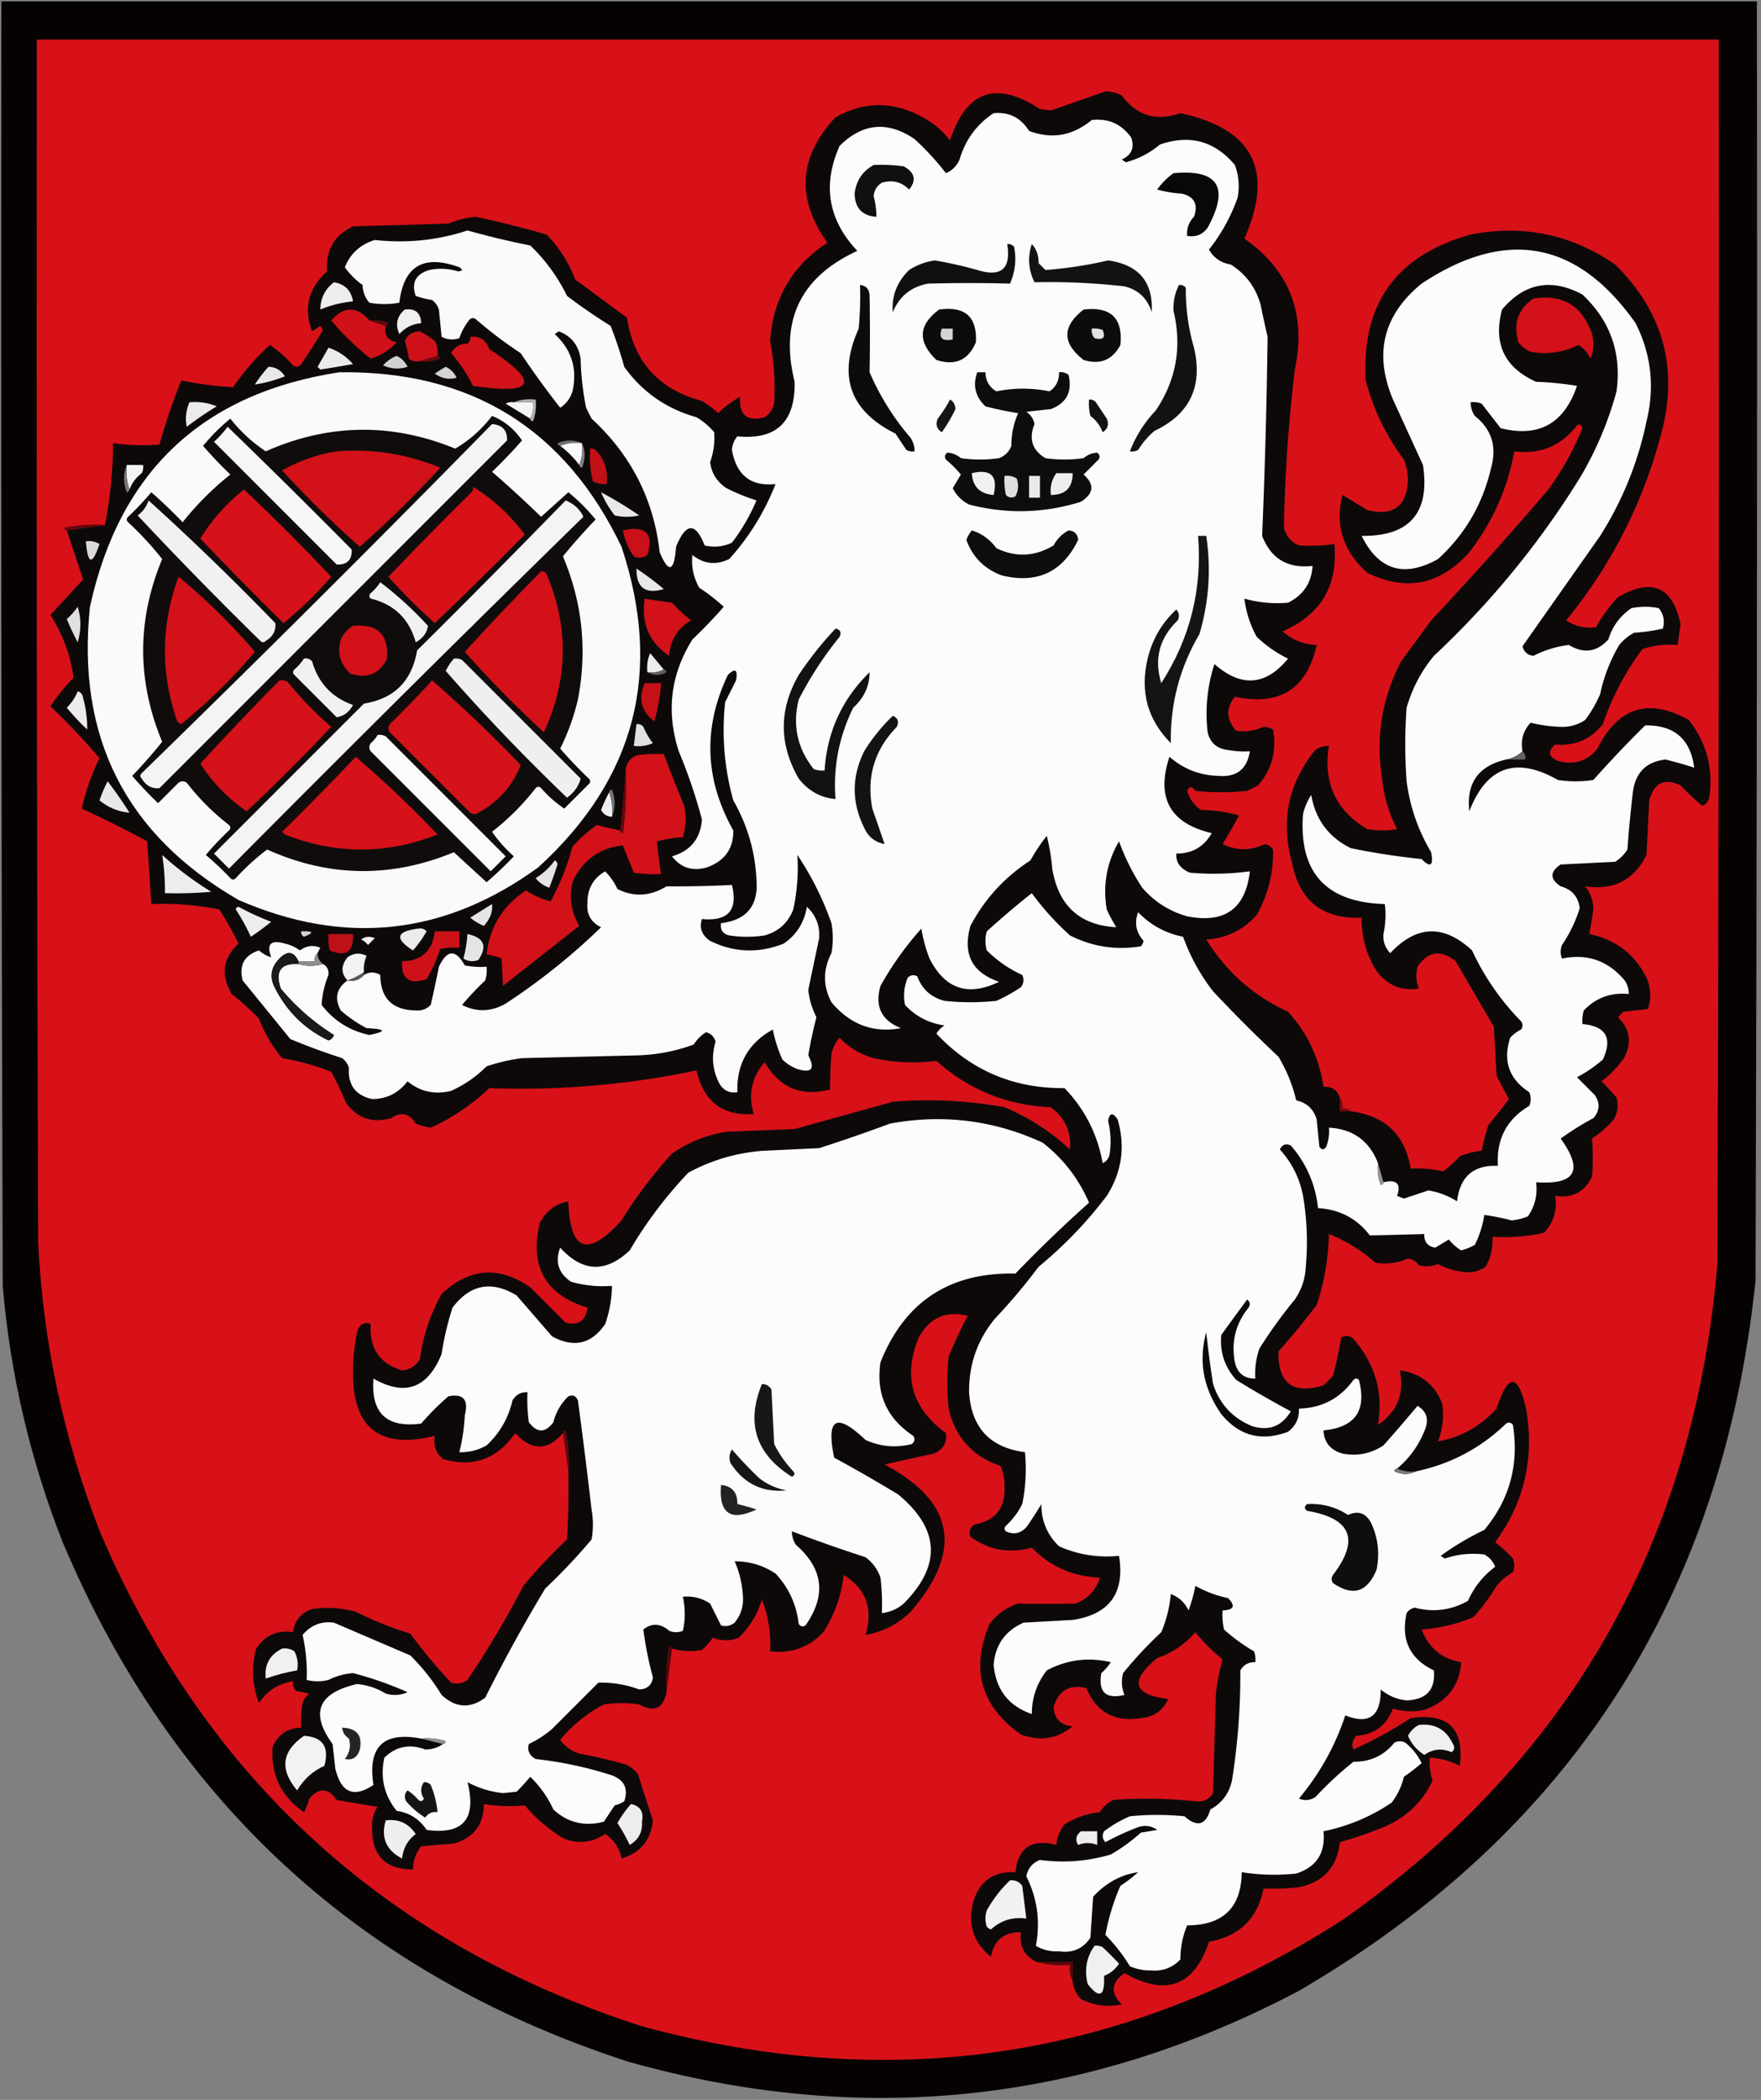 <svg xmlns="http://www.w3.org/2000/svg" width="646" height="770" style="shape-rendering:geometricPrecision;text-rendering:geometricPrecision;image-rendering:optimizeQuality;fill-rule:evenodd;clip-rule:evenodd"><rect width="100%" height="100%" fill="#808080" stroke="none"/><path style="opacity:.983" fill="#060101" d="M.5.5h644c.167 156.334 0 312.667-.5 469-11.966 115.518-67.799 202.351-167.5 260.5-78.488 41.382-160.488 50.049-246 26C132.304 724.139 63.138 660.639 23 565.5c-11.918-30.253-19.25-61.586-22-94-.5-157-.667-314-.5-471z"/><path style="opacity:1" fill="#d81119" d="M13.5 14.5h617c.167 149.667 0 299.334-.5 449-8.476 101.813-54.309 181.98-137.5 240.5-79.709 51-165.375 64-257 39C142.039 712.874 75.873 652.707 37 562.5c-13.543-34.379-21.21-70.046-23-107-.5-147-.667-294-.5-441z"/><path style="opacity:1" fill="#0d0909" d="M491.5 402.5v5h4c12.554 1.554 19.887 8.554 22 21a45.747 45.747 0 0 1 12 1 46.01 46.01 0 0 0 6-5.5 25.777 25.777 0 0 1 8-2 86.748 86.748 0 0 1 2.5-9.5 170.388 170.388 0 0 0 7.5-9.5 1490.172 1490.172 0 0 0-4.5-8.5l-1-18-14-24c-5.441-4.426-10.108-3.759-14 2-.728 2.73-.562 5.397.5 8-7.163 1.003-12.663-1.663-16.5-8-3.069-5.61-4.569-11.61-4.5-18-14.239.59-22.739-6.077-25.5-20-4.289-15.402-1.455-29.235 8.5-41.5 1.525-1.009 3.192-1.509 5-1.5-2.183 13.46 2.484 23.627 14 30.5 3.667.667 7.333.667 11 0-2.992-5.797-4.825-11.963-5.5-18.5-2.391-15.164-.058-29.497 7-43l11-15a1457.98 1457.98 0 0 0 43-48 105.745 105.745 0 0 0 12.5-22.5c-.35-1.257-1.017-1.591-2-1-5.947 7.587-13.614 10.754-23 9.5-2.518 13.742-8.018 26.076-16.5 37-10.743 12.015-23.243 14.515-37.5 7.5-8.857-7.993-11.857-17.493-9-28.5l9 5.5c9.535 2.406 14.535-1.26 15-11a22.106 22.106 0 0 0-1.5-7.5c-6.531-8.73-11.198-18.396-14-29-1.603-28.083 11.231-45.917 38.5-53.5 19.26-3.737 36.926-.07 53 11 18.023 17.741 23.523 38.908 16.5 63.5-6.758 24.852-18.258 47.185-34.5 67 3.39 2.189 7.057 3.022 11 2.5a52.244 52.244 0 0 1 8-11c12.464-7.263 20.131-3.93 23 10a114.265 114.265 0 0 0-1 7.5c-4.467-.367-8.8.133-13 1.5-6.269 8.371-11.103 17.537-14.5 27.5-4.458 5.644-10.292 8.144-17.5 7.5-2.826 2.522-2.493 4.522 1 6 5.878 1.653 10.712.153 14.5-4.5 7.624-15.209 18.79-18.709 33.5-10.5 6.566 8.374 9.066 17.874 7.5 28.5-.368 1.41-1.201 2.41-2.5 3a85.685 85.685 0 0 1-8-7.5c-5.894-2.813-9.727-.98-11.5 5.5l-1 20c-4.625 9.23-12.125 13.064-22.5 11.5 1.991 2.483 2.991 5.316 3 8.5a179.176 179.176 0 0 1-1.5 9c9.64 1.985 16.64 7.318 21 16 1.628 3.825 1.795 7.658.5 11.5l-9 1-2 2c4.331 4.147 5.164 8.98 2.5 14.5a36.358 36.358 0 0 1-8.5 9 74.855 74.855 0 0 1 5.5 6c.755 2.803.422 5.47-1 8a39.806 39.806 0 0 1-8 7 83.268 83.268 0 0 1 0 14c-2.723 5.612-7.223 7.946-13.5 7 .797 5.177-.536 9.677-4 13.5-6.215 1.416-12.548 1.916-19 1.5.237 3.91-.596 7.577-2.5 11-2.077 1.458-4.41 2.124-7 2a26.417 26.417 0 0 1-10.5-3c-2.301.896-4.634 1.062-7 .5-.959-1.464-2.292-2.297-4-2.5-3.87 1.672-7.87 2.172-12 1.5-5.004-4.491-10.671-7.991-17-10.5a87.977 87.977 0 0 1-4.5 26 268.251 268.251 0 0 1-14 17c-.269 11.728 5.231 15.894 16.5 12.5l3.5-3.5a155.136 155.136 0 0 0 3-14c1.507-1.035 3.007-.868 4.5.5 7.993 9.139 10.993 19.639 9 31.5 7.076-4.83 9.743-11.496 8-20 7.497.998 12.663 4.998 15.5 12 .781 4.805.281 9.472-1.5 14 8.332-1.409 15.499-5.409 21.5-12 4.37-13.344 8.036-13.011 11 1 2.82 17.684-1.013 33.684-11.5 48a54.452 54.452 0 0 1 6.5 6c.667 1.667.667 3.333 0 5a21.53 21.53 0 0 0-6 5 71.583 71.583 0 0 1-8.5 11.5 59.757 59.757 0 0 1-19 4.5c2.612 6.787 7.446 10.787 14.5 12-.581 8.611-5.081 14.444-13.5 17.5-3.923.793-7.756.626-11.5-.5-2.371 6.204-6.871 9.538-13.5 10-1.39 1.669-1.723 3.336-1 5a158.736 158.736 0 0 0 21-11.5c13.714-1.99 19.714 3.843 18 17.5a27.085 27.085 0 0 0-11-3 23.745 23.745 0 0 0 1 8.5c-3.818 7.921-9.818 13.587-18 17a151.063 151.063 0 0 1-16 5.5c-.995 9.161-5.995 14.661-15 16.5a84.902 84.902 0 0 1-13 .5c-2.152 10.984-8.818 17.484-20 19.5-5.441 16.306-15.774 20.139-31 11.5-4.878 3.434-5.211 7.267-1 11.5-5.268 1.068-10.268.401-15-2-1.719-1.87-2.719-4.037-3-6.5v-7h-13c-4.601-2.063-6.601-5.73-6-11-6.149-.086-9.816 2.914-11 9-6.425-5.204-8.592-11.87-6.5-20 2.273-7.722 7.44-11.388 15.5-11 .972-9.004 5.972-12.337 15-10 .298-2.765 1.298-5.265 3-7.5a28.98 28.98 0 0 1 13-4.5 10.91 10.91 0 0 1 5-4.5 167.67 167.67 0 0 1 30 .5c2.825.381 4.991-.619 6.5-3l1-36a68.918 68.918 0 0 1 2.5-13 70.9 70.9 0 0 1-10-10c-3.763 4.39-8.43 7.557-14 9.5-10.214 8.347-8.88 13.347 4 15-1.953 4.283-5.286 6.617-10 7-9.623 1.525-16.29-2.142-20-11-6.206-1.462-10.206.871-12 7 .308 4.308 2.641 6.641 7 7-5.647 4.632-11.98 5.632-19 3-14.705-10.385-18.539-23.885-11.5-40.5 2.708-3.604 6.208-6.104 10.5-7.5 6.992.165 13.992.165 21 0 4.533-1.7 7.533-4.867 9-9.5-9.89-.398-18.223-4.065-25-11-8.213 2.252-15.713.919-22.5-4-.711-1.867-.211-3.367 1.5-4.5 7.718-1.421 11.385-6.088 11-14 .036-2.63-.464-5.13-1.5-7.5-10.223-3.424-16.556-10.424-19-21a90.455 90.455 0 0 1 0-19c2.153-5.295 4.486-10.295 7-15-7.971-2.019-13.971.648-18 8-5.818 14.22-2.484 25.887 10 35 .45 3.591-1.05 6.091-4.5 7.5a3494.429 3494.429 0 0 0-18 4c25.495 13.582 28.828 31.415 10 53.5-4.686 4.843-10.353 7.843-17 9 2.921-9.472.254-16.806-8-22-.823 7.605-3.323 14.605-7.5 21-5.285 5.596-11.785 7.929-19.5 7 .378-6.557-.622-12.89-3-19-1.639 5.453-4.472 10.119-8.5 14-3.181 1.29-6.348 1.29-9.5 0a25.513 25.513 0 0 1-4 4.5c-3.721.678-7.388.511-11-.5-.06-.543-.393-.876-1-1a73.133 73.133 0 0 0-1 17c-1.166 5.972-4.499 7.472-10 4.5a42.479 42.479 0 0 0-13 0c-6.264 3.271-11.597 7.605-16 13 1.71 2.372 4.044 4.038 7 5a179.87 179.87 0 0 1 17 4 11.532 11.532 0 0 1 4.5 3.5 3025.245 3025.245 0 0 0 5.5 17c-.729 7.228-4.562 11.894-11.5 14-.782-3.92-2.782-6.92-6-9-4.897 3.288-10.064 3.788-15.5 1.5-5.255-3.251-9.922-7.251-14-12a56.165 56.165 0 0 1-15-.5c-.06 7.561-3.726 12.394-11 14.5l-12 1c-1.997 2.492-2.997 5.325-3 8.5-9.994.006-14.994-4.994-15-15-.209-2.954.458-5.621 2-8a420.177 420.177 0 0 1-15-2.5c-3.134-4.452-6.467-4.618-10-.5a29.825 29.825 0 0 1-2 5c-8.424-5.846-12.257-13.846-11.5-24 2.044-4.548 5.544-6.881 10.5-7a40.914 40.914 0 0 1 .5-9 6.978 6.978 0 0 1 2.5-3.5l-5-1c-.837-1.011-1.17-2.178-1-3.5-5.309.796-9.475 3.462-12.5 8-2.496-6.61-2.83-13.276-1-20 3.23-4.866 7.731-6.866 13.5-6 .553-4.261 2.887-7.094 7-8.5a39.081 39.081 0 0 1 16 1 129.217 129.217 0 0 0 20 8 192.182 192.182 0 0 0 15 18c2.135.635 4.135.301 6-1a357.151 357.151 0 0 0 20.5-34.5 192.01 192.01 0 0 1 16-17c.5-8.327.666-16.66.5-25a57.15 57.15 0 0 0-1-15c-.607.124-.94.457-1 1-5.633 6.555-11.466 6.555-17.5 0-6.656 9.55-15.489 12.717-26.5 9.5-2.625-2.196-3.625-5.03-3-8.5-20.175 4.982-30.175-2.851-30-23.5a72.145 72.145 0 0 1 1.5-14.5c.845-2.912 2.512-3.912 5-3-.591 8.856 3.243 14.522 11.5 17 2.771-.256 4.938-1.59 6.5-4 1.171-8.56 3.838-16.56 8-24 10.151-9.593 20.984-10.426 32.5-2.5l13 13c4.71 1.121 7.377-.712 8-5.5-15.443-4.782-21.276-15.115-17.5-31 2.242-4.419 5.742-7.086 10.5-8 .574 18.42 7.074 20.753 19.5 7a164.848 164.848 0 0 1 18.5-24.5c6.035-4.179 12.702-6.845 20-8l25-1a22290.09 22290.09 0 0 0 36-10 158.02 158.02 0 0 1 41 2 81.41 81.41 0 0 1 24 15.5c.565-6.377-1.768-11.544-7-15.5-16.023-.678-30.023-6.345-42-17-7.695.999-15.362.665-23-1-4.88-1.355-9.047-3.855-12.5-7.5a12.804 12.804 0 0 0-3 6c-.34 4.504-.507 8.837-.5 13-10.536 2.732-18.536-.602-24-10-4.793 5.529-6.127 11.863-4 19-11.448.753-18.448-4.58-21-16-25.026 5.259-50.36 7.426-76 6.5-6.387 6.066-13.554 10.899-21.5 14.5a25.716 25.716 0 0 1-5.5-1.5c-2.314-3.772-5.314-4.438-9-2-6.824 1.945-12.324.112-16.5-5.5a125.693 125.693 0 0 0-5.5-11.5 90.233 90.233 0 0 0-18-5 48.981 48.981 0 0 1-8.5-14.5 100.602 100.602 0 0 0-10-9c-4.096-6.99-3.263-13.157 2.5-18.5a138.854 138.854 0 0 0-7-12.5 103.298 103.298 0 0 0-25-2 3983.97 3983.97 0 0 0-1.5-23 403.067 403.067 0 0 0-24-12c1.397-6.324 3.564-12.491 6.5-18.5a243.537 243.537 0 0 0-18-19 68.517 68.517 0 0 1 8.5-10.5c-1.116-8.171-3.95-15.837-8.5-23 4.028-4.359 8.028-8.693 12-13-2.004-6.024-4.004-12.024-6-18l14-2c1.908-9.763 2.908-19.763 3-30a76.078 76.078 0 0 0 17 .5 232.887 232.887 0 0 1 8-23.5 132.496 132.496 0 0 0 19 2.5A88.42 88.42 0 0 1 99 126.5a45.053 45.053 0 0 1 8.5 7.5c1.135.749 2.135.583 3-.5a249.326 249.326 0 0 0 8-12.5l-1-1.5-3 2c-3.217-8.465-1.384-15.799 5.5-22-.551-7.74 2.615-13.24 9.5-16.5l35-1a33.646 33.646 0 0 1 10-2.5 364.059 364.059 0 0 1 26 6.5c4.623 4.738 8.123 10.238 10.5 16.5l19 14c2.487 16.155 11.654 26.322 27.5 30.5a39.447 39.447 0 0 1 6 4.5 35.061 35.061 0 0 1 8-6c-.392 6.746 2.608 9.246 9 7.5 1.987-1.319 3.154-3.152 3.5-5.5a91.934 91.934 0 0 0-1.5-22.5c1.098-15.539 8.098-27.54 21-36-11.519-16.222-10.519-31.555 3-46 10.575-5.927 21.242-5.927 32 0 3.971 2.142 7.305 4.976 10 8.5 5.969-18.242 16.969-22.076 33-11.5l4 .5a2475.706 2475.706 0 0 0 20-7 12.87 12.87 0 0 1 6 1.5c5.475 7.401 12.642 9.568 21.5 6.5 26.67 5.673 34.504 21.007 23.5 46 16.634 11.707 22.801 27.707 18.5 48a565.289 565.289 0 0 0-4 58c.786 3.083 2.619 5.249 5.5 6.5 4.335.263 8.668.097 13-.5 1.355 15.297-4.978 25.964-19 32 3.561 3.154 7.728 4.82 12.5 5-3.545 16.123-13.545 22.456-30 19-3.362 4.197-3.195 8.363.5 12.5 3.457.444 6.79-.056 10-1.5a7.93 7.93 0 0 1 3.5 1c1.401 7.83-.433 14.663-5.5 20.5l-4 2a90.455 90.455 0 0 1-19 0c-1.167-1.784-2.167-1.784-3 0 .876 2.879 2.542 5.213 5 7 4.848.059 9.515.726 14 2a163.006 163.006 0 0 1-6 10.5c5.06 2.504 10.227 2.504 15.5 0 1.261.259 2.261.926 3 2 .199 8.537-1.801 16.537-6 24-4.914 5.54-11.08 8.54-18.5 9 7.349 11.85 17.349 20.683 30 26.5 7.113 7.834 11.447 17.001 13 27.5 3.108-.125 5.108 1.208 6 4z"/><path style="opacity:1" fill="#fcfcfc" d="M364.5 41.5c5.638-.514 9.971 1.652 13 6.5 8.273 3.155 15.94 1.821 23-4 6.127-.686 10.96 1.48 14.5 6.5 1.223 3.739.056 6.405-3.5 8l1.5 1c4.67-1.251 8.837-3.418 12.5-6.5 10.931-3.799 20.097-1.299 27.5 7.5 1.434 3.906 1.767 7.906 1 12-2.488 6.982-5.988 13.316-10.5 19 1.674 3.024 4.341 4.858 8 5.5 5.613 3.555 9.28 8.555 11 15a423 423 0 0 0 2.5 11.5c-.315 24.35-.982 48.683-2 73 3.244 8.384 9.411 12.051 18.5 11-.394 6.229-3.394 10.729-9 13.5a44.124 44.124 0 0 1-16-1.5 38.353 38.353 0 0 0 4.5 14c3.469 3.307 7.302 5.974 11.5 8-8.176 9.966-17.176 10.632-27 2-2.629 8.13-3.462 16.463-2.5 25 .933 3.895 3.433 6.062 7.5 6.5 2.646.497 5.313.664 8 .5-1.06 6.562-4.894 9.562-11.5 9-6.851-.172-12.851-2.506-18-7-4.973 15.06.194 24.394 15.5 28-2.849 5.011-7.182 7.511-13 7.5-.177 3.227 1.49 5.56 5 7 7.356.636 14.689.469 22-.5-1.573 13.716-9.239 19.216-23 16.5-6.534-1.852-12.034-5.352-16.5-10.5a80.825 80.825 0 0 1-8.5-17c-4.511 7.729-6.011 16.062-4.5 25a60.631 60.631 0 0 0 3.5 6.5c-13.409-.731-21.243-7.898-23.5-21.5a74.513 74.513 0 0 0-2-12 64.735 64.735 0 0 0-6 9c-9.432 6.097-16.765 14.097-22 24-2.932 10.305.568 17.139 10.5 20.5-11.332 5.522-19.832 2.689-25.5-8.5a51.448 51.448 0 0 1-3-11 116.563 116.563 0 0 0-15 21c-2.166 7.499.334 12.666 7.5 15.5-10.105 1.892-18.605-1.275-25.5-9.5-3.127-5.951-3.127-11.951 0-18a30.485 30.485 0 0 0 0-11 109.637 109.637 0 0 0-12.5-25c.427 6.663-.073 13.329-1.5 20-1.927 4.928-5.427 8.094-10.5 9.5a42.479 42.479 0 0 1-13 0c-2.363-.589-3.363-2.089-3-4.5 9.442-1.114 13.775-6.447 13-16-.501-10.338-3.334-20.005-8.5-29-3.281-11.777-4.281-23.777-3-36l4-8c.711-3.998-.289-4.665-3-2-9.177 19.315-8.51 38.315 2 57 .105 6.595-3.061 11.095-9.5 13.5-5.34 1.607-9.673.274-13-4 6.794-1.96 10.461-6.46 11-13.5a191.072 191.072 0 0 0-8.5-25c-4.681-14.54-3.014-28.207 5-41a194.412 194.412 0 0 0 11.5-12 68.464 68.464 0 0 0-9-7c-2.109-3.766-2.943-7.766-2.5-12 4.137 3.329 8.637 3.829 13.5 1.5 7.296-8.077 12.962-17.244 17-27.5-9.009.957-14.343-3.21-16-12.5.115-1.895.782-3.562 2-5 14.28 1.394 21.28-5.273 21-20-5.533-22.428 2.133-38.428 23-48-10.71-11.362-12.877-24.195-6.5-38.5 8.439-8.382 17.605-9.215 27.5-2.5 4.271 3.93 8.104 8.097 11.5 12.5 2.321-.987 3.987-2.654 5-5 2.168-7.308 6.335-12.974 12.5-17z"/><path style="opacity:1" fill="#101010" d="M320.5 60.5a60.94 60.94 0 0 1 11 .5c4.1 2.222 4.767 5.055 2 8.5-2.778-2.807-6.111-3.64-10-2.5-1.857 1.182-2.857 2.849-3 5a29.2 29.2 0 0 1 1 7.5c-5.181-.35-7.848-3.183-8-8.5.556-4.716 2.889-8.216 7-10.5z"/><path style="opacity:1" fill="#080808" d="M430.5 63.5c16.441-1.485 20.608 5.182 12.5 20-1.848 2.541-4.348 3.541-7.5 3-.236-2.726.597-5.059 2.5-7 1.615-4.59.115-7.423-4.5-8.5a42.717 42.717 0 0 1-9-1.5c1.715-2.382 3.715-4.382 6-6z"/><path style="opacity:1" fill="#fafafa" d="M171.5 84.5a292.176 292.176 0 0 0 23 5.5 64.831 64.831 0 0 1 13.5 18.5 208.092 208.092 0 0 0 16 11 155.205 155.205 0 0 1 5 15c6.572 9.213 15.405 15.379 26.5 18.5a25.55 25.55 0 0 1 6.5 5.5c.262 3.734-.238 7.401-1.5 11 .532 4.044 2.532 7.211 6 9.5a74.481 74.481 0 0 0 11 4.5 71.546 71.546 0 0 1-9 15.5c-3.202 1.483-6.536 1.817-10 1-3.385-8.578-6.885-8.412-10.5.5-.677 9.2-2.677 9.867-6 2-2.182-19.363-10.516-35.696-25-49l-2-4a102.436 102.436 0 0 1-2-18c-.786-4.937-3.453-8.27-8-10l-1.5 1c6.199 5.736 8.365 12.736 6.5 21-.782 2.576-2.282 4.576-4.5 6a323.885 323.885 0 0 1-14.5-20 157.83 157.83 0 0 1-16.5-12.5c-.949-.617-1.782-.451-2.5.5a21.458 21.458 0 0 0-3.5 6.5c-2.269.758-4.436.591-6.5-.5l-1-10a6.978 6.978 0 0 0-2.5-3.5 32.444 32.444 0 0 1-6-1.5c-1.664-4.838.003-8.004 5-9.5a21.144 21.144 0 0 1 10.5.5c1.722-.11 1.888-.61.5-1.5-13.092-4.802-20.425-.469-22 13a30.485 30.485 0 0 1-11 0c-1.574-1.826-2.407-3.993-2.5-6.5-2.562-1.846-4.729-4.013-6.5-6.5 2.054-5.052 5.721-8.385 11-10 11.688 1.287 23.021.12 34-3.5z"/><path style="opacity:1" fill="#101010" d="M369.5 89.5c.996-.086 1.829.248 2.5 1 .914 4.696.414 9.196-1.5 13.5-9.99-.28-19.99-.28-30 0-6.25 1.125-10.583 4.625-13 10.5-.458-5.949 1.542-11.115 6-15.5a22.937 22.937 0 0 1 9.5-3.5 152.154 152.154 0 0 1 15.5 3.5c8.767 2.733 12.434-.434 11-9.5z"/><path style="opacity:1" fill="#131313" d="M378.5 89.5c1.697 1.805 2.53 4.138 2.5 7l2.5 2.5a152.207 152.207 0 0 0 23-3.5c11.239 1.56 16.573 7.893 16 19-1.562-5.063-4.896-8.23-10-9.5a245.616 245.616 0 0 0-33-1.5c-2.243-4.522-2.576-9.189-1-14z"/><path style="opacity:1" fill="#fcfcfc" d="M558.5 275.5c-1.656 1.56-3.656 2.56-6 3-10.168 2.331-14.668 8.665-13.5 19 6.305-16.396 17.139-20.23 32.5-11.5 4.333.667 8.667.667 13 0a423.779 423.779 0 0 1 19-20c10.637-.186 16.637 4.981 18 15.5a154.953 154.953 0 0 0-10.5-3c-7.087.796-11.087 4.796-12 12a446.12 446.12 0 0 0-2 21 14.51 14.51 0 0 1-4.5 4.5l-20 1c-4 2.667-4 5.333 0 8 4.132 1.13 6.466 3.797 7 8a50.493 50.493 0 0 1-6.5 13.5c-.667 1.667-.667 3.333 0 5 9.222-1.926 16.888.741 23 8 1.009 1.525 1.509 3.192 1.5 5-6.48-.676-11.98 1.324-16.5 6a12.93 12.93 0 0 0-.5 5c8.615.785 11.115 5.118 7.5 13a48.932 48.932 0 0 1-9.5 6.5l6.5 6.5c2.052 2.96 1.886 5.793-.5 8.5a108.386 108.386 0 0 0-12 7.5c8.484 11.695 5.484 17.028-9 16 .576 4.618-.424 8.785-3 12.5a20.2 20.2 0 0 1-6 1.5 80.685 80.685 0 0 0-10-2 36.487 36.487 0 0 1-3.5 11 22.703 22.703 0 0 1-5 2 18.118 18.118 0 0 1-4.5-4l-5 3c-2.814-.481-4.148-2.148-4-5-6.689.195-13.356.362-20 .5-4.742-6.206-11.076-9.539-19-10-.929-8.722-4.262-16.389-10-23-1.819-.783-3.152-.283-4 1.5 4.415 4.829 7.248 10.496 8.5 17a100.105 100.105 0 0 1 1 26c-.188 4.377-1.521 8.377-4 12a172.26 172.26 0 0 0-13 18 27.866 27.866 0 0 0-1.5 11c-4.097.031-6.597-1.969-7.5-6-1.408-7.442.259-14.109 5-20 .749-1.135.583-2.135-.5-3a3393.66 3393.66 0 0 0-9.5 13c-.566 6.302 1.267 11.802 5.5 16.5a368.622 368.622 0 0 0 20 11.5c-3.214 5.438-7.88 7.271-14 5.5-7.232-2.899-12.065-8.066-14.5-15.5a389.204 389.204 0 0 1-2.5-19c-2.915 10.612-1.082 20.612 5.5 30 6.527 8.014 14.694 10.181 24.5 6.5 2.821-2.141 4.154-4.975 4-8.5 8.368-.189 15.035-3.689 20-10.5.667-.667 1.333-.667 2 0 2.929 11.241-1.404 17.407-13 18.5.244 4.423 2.578 7.256 7 8.5 5.394 1.033 10.394.033 15-3a585.432 585.432 0 0 0 12.5-14.5c3.107 1.85 4.107 4.517 3 8-2.199 6.013-5.699 11.013-10.5 15-.543.06-.876.393-1 1 2.809 1.3 5.476 1.3 8 0 12.694-2.68 23.694-8.513 33-17.5.949-.617 1.782-.451 2.5.5 2.283 14.538-1.217 27.371-10.5 38.5a101.68 101.68 0 0 0-16 9.5l1.5 1c4.733-1.613 9.567-2.113 14.5-1.5 1.861 1.028 3.195 2.528 4 4.5-4.393 3.266-7.726 7.433-10 12.5-6.155 3.469-12.655 4.302-19.5 2.5-1.261.259-2.261.926-3 2-2.162 9.776 1.171 16.776 10 21 .618 7.056-2.715 10.722-10 11-3.57-.368-6.737-1.702-9.5-4 .065 9.809-4.268 12.976-13 9.5-3.704 11.218-9.371 21.385-17 30.5 1.966.872 3.966.705 6-.5a128.578 128.578 0 0 1 14-13c6.218.055 11.218-2.278 15-7 1.333-.667 2.667-.667 4 0a21.754 21.754 0 0 1 6 7.5 67.806 67.806 0 0 1-6.5 5c-.831 3.514-2.331 6.681-4.5 9.5-7.614 5.138-15.948 8.638-25 10.5.797 7.919-2.536 13.086-10 15.5a76.123 76.123 0 0 1-20-.5c-.124 12.955-6.79 19.455-20 19.5-1.65 3.94-2.483 8.107-2.5 12.5-2.968 3.102-6.634 4.435-11 4-2.63.036-5.13-.464-7.5-1.5-2.598-4.258-5.598-8.091-9-11.5a82.898 82.898 0 0 1 5.5-18 49.086 49.086 0 0 0 6.5-5c-6.325.922-11.825 3.922-16.5 9l-1 15c-2.651 4.061-6.484 5.727-11.5 5-3.08.18-5.913-.486-8.5-2 1.693-8.908.526-17.408-3.5-25.5.583-2.915 2.25-4.915 5-6 8.784 1.189 17.451.522 26-2a64.783 64.783 0 0 0 11-8l6-1c-2.114-1.518-4.447-1.851-7-1a97.35 97.35 0 0 0-12 5.5c-1.114-1.223-1.281-2.556-.5-4a44.742 44.742 0 0 1 9.5-5.5 100.2 100.2 0 0 1 20 0c4.634 4.12 7.801 3.287 9.5-2.5 4.365-2.384 7.032-6.051 8-11a248.161 248.161 0 0 0 3-40c1.264-2.107 3.097-3.107 5.5-3a8.43 8.43 0 0 0-.5-4 64.783 64.783 0 0 1-11-8 24.935 24.935 0 0 1-.5-7c4.152-.131 4.818-1.631 2-4.5a41.746 41.746 0 0 1-12-4.5 53.73 53.73 0 0 1-2.5 9c-1.364-2.863-3.53-4.863-6.5-6a46.675 46.675 0 0 1-3.5 14 148.31 148.31 0 0 0-14 15c-.728 2.73-.562 5.397.5 8-6.853 1.648-9.686-1.019-8.5-8a19.887 19.887 0 0 0 3.5-4c-8.267-1.93-16.1-.93-23.5 3-3.641 4.694-5.474 10.027-5.5 16-8.472-2.904-13.138-8.904-14-18 .598-7.368 4.265-12.535 11-15.5l18-1c13.53-2.042 19.196-9.875 17-23.5-7.673.764-15.007-.403-22-3.5-4.346-4.178-6.513-9.345-6.5-15.5a113.414 113.414 0 0 1-5.5 8.5c-2.206 2.346-4.706 2.846-7.5 1.5-.667-.667-.667-1.333 0-2a27.816 27.816 0 0 0 6-8 64.38 64.38 0 0 0 1-19c-12.847-1.682-19.68-9.015-20.5-22-.107-10.181 3.06-19.181 9.5-27a216.061 216.061 0 0 0 16-19 153.697 153.697 0 0 0 25-26c5.54-8.727 6.873-18.061 4-28-1.789-2.679-2.955-2.513-3.5.5a31.7 31.7 0 0 1 .5 12.5c-.368 1.41-1.201 2.41-2.5 3-1.9-10.634-6.567-19.801-14-27.5-18.677.155-34.344-6.511-47-20a9.568 9.568 0 0 1 3-3c-5.734-.784-10.568-3.284-14.5-7.5-.701-3.428-.368-6.762 1-10 1.049-1.017 2.216-1.184 3.5-.5 1.712 4.708 5.046 7.708 10 9a90.455 90.455 0 0 0 19 0 59.043 59.043 0 0 0 9-5c1.054-1.388 1.22-2.888.5-4.5a43.99 43.99 0 0 1-13-9 12.494 12.494 0 0 1 0-7 327.89 327.89 0 0 1 16.5-14c4.083 5.589 8.75 10.756 14 15.5 8.188 4.15 16.855 5.483 26 4a3.943 3.943 0 0 0 1-2c-2.77-3.121-3.436-6.621-2-10.5 4.565 4.7 10.065 7.7 16.5 9a73.24 73.24 0 0 0 11 20 554.268 554.268 0 0 0 24 24 55.995 55.995 0 0 1 6.5 16c3.906.863 6.406 3.196 7.5 7l1 10c.893 1.211 1.726 1.211 2.5 0a15.418 15.418 0 0 0 1-7c8.819.492 14.819 4.826 18 13a16.873 16.873 0 0 0 1 8c.607-.124.94-.457 1-1 4.876-1.096 6.543.571 5 5l2.5 1 9-3c3.76.642 7.26 1.976 10.5 4 1.059-9.068 6.059-13.402 15-13-.623-9.757 3.21-17.09 11.5-22 .667-1.667.667-3.333 0-5-7.439-4.842-9.772-11.509-7-20a13.92 13.92 0 0 1 4-3c.667-1 .667-2 0-3-7.48-7.621-13.48-16.288-18-26-10.369-9.632-20.369-9.298-30 1-1.872-1.938-2.705-4.271-2.5-7 .786-3.656.953-7.323.5-11-21.607-.602-31.607-11.602-30-33a22.725 22.725 0 0 1 3-7c1.571 8.994 6.404 15.494 14.5 19.5a259.235 259.235 0 0 0 26 4c3.251 3.305 4.417 2.471 3.5-2.5-4.793-8.044-7.793-16.711-9-26-.667-9-.667-18 0-27 2.029-7.061 5.363-13.394 10-19 21.026-19.676 39.026-41.676 54-66a126.839 126.839 0 0 0 13-31c1.903-14.016-2.263-25.849-12.5-35.5-11.383-6.091-21.216-4.258-29.5 5.5-3.306 12.436.861 21.269 12.5 26.5a114.67 114.67 0 0 1 15 1.5c-4.725 13.857-14.058 19.024-28 15.5l-7-9a8.43 8.43 0 0 0-4-.5c-.009 1.808.491 3.475 1.5 5 6.178 4.901 8.178 11.234 6 19-3.038 13.252-9.538 24.419-19.5 33.5-12.425 6.939-21.758 4.106-28-8.5 17.637.193 25.137-8.474 22.5-26l-11-24c-7.085-16.827-3.585-30.994 10.5-42.5 31.011-20.532 57.178-15.699 78.5 14.5 5.75 11.439 7.084 23.439 4 36-3.124 15.041-8.791 29.041-17 42a68851.726 68851.726 0 0 0-28.5 40.5c.558 2.058 1.891 3.225 4 3.5a38.348 38.348 0 0 1 13-4c5.442 3.275 10.275 2.609 14.5-2 1.516-4.891 4.35-8.724 8.5-11.5a25.238 25.238 0 0 1 10 0c1.782 2.243 2.282 4.743 1.5 7.5a62.065 62.065 0 0 1-10.5 1.5 17.842 17.842 0 0 0-5.5 4.5 59.297 59.297 0 0 0-7 18 44.742 44.742 0 0 1-5.5 9.5c-2.874 1.899-6.041 2.733-9.5 2.5-3.652-.145-7.152-.645-10.5-1.5-2.731 2.897-3.731 6.397-3 10.5z"/><path style="opacity:1" fill="#ededed" d="M122.5 103.5c4 .667 6.333 3 7 7a42.183 42.183 0 0 0-12 3c.074-4.148 1.741-7.481 5-10z"/><path style="opacity:1" fill="#0c0c0c" d="M315.5 104.5c2.276.256 3.443 1.59 3.5 4a787.21 787.21 0 0 1 0 28 92.95 92.95 0 0 0 15 24c1.009 1.525 1.509 3.192 1.5 5a4.934 4.934 0 0 1-3-.5l-4-6c-16.78-8.332-21.28-21.165-13.5-38.5.499-5.323.666-10.656.5-16z"/><path style="opacity:1" fill="#121212" d="M432.5 104.5c.996-.086 1.829.248 2.5 1a75.92 75.92 0 0 0 3 22c3.311 14.207-1.522 24.373-14.5 30.5a29.964 29.964 0 0 0-6 7 4.934 4.934 0 0 1-3 .5c2.128-5.574 5.295-10.574 9.5-15 7.466-11.115 9.633-23.282 6.5-36.5-.17-3.432.496-6.599 2-9.5z"/><path style="opacity:1" fill="#d31119" d="M562.5 109.5c10.777-1.735 17.944 2.598 21.5 13 .821 3.054.655 6.054-.5 9-1.056-2.146-2.556-3.812-4.5-5-5.546 2.747-11.379 3.581-17.5 2.5a11.532 11.532 0 0 1-4.5-3.5c-1.984-6.84-.15-12.173 5.5-16z"/><path style="opacity:1" fill="#efefef" d="M148.5 113.5c3.849-.481 5.849 1.186 6 5-3.191.262-5.858 1.595-8 4-1.578-3.542-.912-6.542 2-9z"/><path style="opacity:1" fill="#0b0b0b" d="M344.5 113.5c9.498-1.327 13.998 2.673 13.5 12-2.73 6.553-7.563 8.72-14.5 6.5-6.961-6.687-6.628-12.853 1-18.5z"/><path style="opacity:1" fill="#0c0c0c" d="M397.5 113.5c9.991-1.175 14.491 3.159 13.5 13-2.919 5.525-7.419 7.358-13.5 5.5-7.935-6.162-7.935-12.329 0-18.5z"/><path style="opacity:1" fill="#d01119" d="m135.5 117.5 6 2c-.657 3.341.676 5.341 4 6-2.555 2.867-5.722 4.867-9.5 6a95.885 95.885 0 0 1-14.5-14c4.75-5.311 9.417-5.311 14 0z"/><path style="opacity:1" fill="#62080d" d="M135.5 117.5a13.116 13.116 0 0 1 7 1c-.124.607-.457.94-1 1l-6-2z"/><path style="opacity:1" fill="#d4d4d4" d="M345.5 120.5h4v4c-3.94.734-5.273-.599-4-4z"/><path style="opacity:1" fill="#e1e1e1" d="M400.5 120.5a8.43 8.43 0 0 1 4 .5c1.174 2.829.174 3.829-3 3-.837-1.011-1.17-2.178-1-3.5z"/><path style="opacity:1" fill="#ce1118" d="m160.5 130.5-7 2c-1.322.17-2.489-.163-3.5-1a56.738 56.738 0 0 0-1.5-6.5c1.04-2.277 2.874-3.444 5.5-3.5a36.347 36.347 0 0 1 5.5 3.5c.906 1.699 1.239 3.533 1 5.5z"/><path style="opacity:1" fill="#d21119" d="M172.5 123.5c3.49-.349 5.823 1.151 7 4.5 18.888 12.404 16.888 16.904-6 13.5-2.211-4.457-4.878-8.457-8-12 1.225-2.327 3.225-3.494 6-3.5.752-.671 1.086-1.504 1-2.5z"/><path style="opacity:1" fill="#ebebeb" d="M120.5 127.5c3.502 1.156 6.502 3.156 9 6a429.937 429.937 0 0 1-12 2l-1-1a701.521 701.521 0 0 0 4-7z"/><path style="opacity:1" fill="#d2d2d2" d="M145.5 130.5c1.757.792 3.091 2.125 4 4-2.997.976-5.997.81-9-.5 1.455-1.626 3.122-2.792 5-3.5z"/><path style="opacity:1" fill="#6c090e" d="M160.5 130.5c.543.06.876.393 1 1a16.873 16.873 0 0 1-8 1l7-2z"/><path style="opacity:1" fill="#e9e9e9" d="M98.5 134.5c2.584.069 4.584 1.235 6 3.5-3.65 1.445-7.317 2.445-11 3a48.583 48.583 0 0 1 5-6.5z"/><path style="opacity:1" fill="#d3d3d3" d="M163.5 134.5c1.757.792 3.091 2.125 4 4-2.812.803-5.479.303-8-1.5a51.22 51.22 0 0 1 4-2.5z"/><path style="opacity:1" fill="#0d0d0d" d="M358.5 136.5h3c.042 3.085 1.375 5.419 4 7 6.487-1.315 12.987-1.315 19.5 0 2.381-1.594 3.547-3.927 3.5-7 1.322-.17 2.489.163 3.5 1 1.408 6.151-.759 10.318-6.5 12.5l-9 1c1.624 1.117 2.624 2.617 3 4.5-2.194 5.406-.861 9.573 4 12.5 4.667.667 9.333.667 14 0 1.555-1.289 3.221-1.956 5-2 .951.718 1.117 1.551.5 2.5l-5.5 5.5c4.105 3.63 3.771 6.963-1 10-13.591 4.224-27.258 4.557-41 1-2.679-1.346-4.679-3.346-6-6l3-5a48.407 48.407 0 0 0-5.5-5.5c-.617-.949-.451-1.782.5-2.5 1.779.044 3.445.711 5 2 4.667.667 9.333.667 14 0 2.167-.833 3.667-2.333 4.5-4.5-.003-4.242.83-8.242 2.5-12a121.425 121.425 0 0 1-12-2.5c-3.727-3.537-4.727-7.703-3-12.5z"/><path style="opacity:1" fill="#fafafa" d="M124.5 136.5c48.269-.629 82.769 20.704 103.5 64 15.241 45.872 5.074 85.039-30.5 117.5-34.317 24.996-70.983 28.996-110 12-41.361-23.887-59.528-59.72-54.5-107.5 10.85-49.66 41.35-78.326 91.5-86z"/><path style="opacity:1" fill="#131313" d="M399.5 146.5c.996-.086 1.829.248 2.5 1l4 6c.884 2.141.384 3.807-1.5 5-.915-2.418-2.415-4.418-4.5-6a18.453 18.453 0 0 1-.5-6z"/><path style="opacity:1" fill="#ebebeb" d="M69.5 147.5c3.478-.316 6.812.184 10 1.5a124.048 124.048 0 0 0-11 7.5c-.608-3.005-.274-6.005 1-9z"/><path style="opacity:1" fill="#f4f4f4" d="M188.5 147.5h7c.295 2.235-.039 4.235-1 6a3555.729 3555.729 0 0 0-9-5.5 4.934 4.934 0 0 1 3-.5z"/><path style="opacity:1" fill="#161616" d="M348.5 146.5c1.225.652 1.892 1.819 2 3.5a56.854 56.854 0 0 1-5 8.5c-1.884-1.193-2.384-2.859-1.5-5a46.153 46.153 0 0 0 4.5-7z"/><path style="opacity:1" fill="#b1b1b1" d="M188.5 147.5c2.448-.973 5.115-1.306 8-1a16.873 16.873 0 0 1-1 8c-.607-.124-.94-.457-1-1 .961-1.765 1.295-3.765 1-6h-7z"/><path style="opacity:1" fill="#100c0c" d="M180.5 152.5c4.524 1.848 8.19 4.848 11 9a178.482 178.482 0 0 1-11 11.5 419.401 419.401 0 0 1 18 16.5l10-9c3.667 3 7 6.333 10 10a226.885 226.885 0 0 0-12 13.5c7.137 16.882 8.97 34.382 5.5 52.5a82.957 82.957 0 0 1-6.5 18 163.222 163.222 0 0 0 10.5 11c.667.667.667 1.333 0 2l-9 9a45.053 45.053 0 0 1-8.5-7.5c-.667-.667-1.333-.667-2 0a90.885 90.885 0 0 1-16 16 50.8 50.8 0 0 0 8 9 134.072 134.072 0 0 1-10 9.5l-12-11c-23.037 9.523-45.87 9.19-68.5-1A85.064 85.064 0 0 0 86.5 322c-.667.667-1.333.667-2 0a107.954 107.954 0 0 0-9-8.5 108.018 108.018 0 0 1 8.5-9c.667-.667.667-1.333 0-2-5.833-4.5-11-9.667-15.5-15.5-1-.667-2-.667-3 0l-7.5 7.5a134.01 134.01 0 0 1-9.5-10 192.85 192.85 0 0 0 11-12.5c-9.306-22.352-9.306-44.686 0-67A118.822 118.822 0 0 0 47 191.5c-.667-.667-.667-1.333 0-2a106.933 106.933 0 0 0 8.5-9 178.456 178.456 0 0 1 11.5 11c5.167-6.5 11-12.333 17.5-17.5a148.386 148.386 0 0 1-10-10.5c3-3.667 6.333-7 10-10a55.557 55.557 0 0 0 13 12c23.012-10.202 46.179-10.535 69.5-1 5.244-3.073 9.744-7.073 13.5-12z"/><path style="opacity:1" fill="#f4f4f4" d="M180.5 155.5c3.823.318 5.657 2.318 5.5 6l-71 71L58.5 289c-2.78.269-4.946-.898-6.5-3.5-.667-.667-.667-1.333 0-2a7753.051 7753.051 0 0 0 128.5-128z"/><path style="opacity:1" fill="#f6f6f6" d="M83.5 156.5a2864.206 2864.206 0 0 1 45.5 45c.167 3.833-1.667 5.667-5.5 5.5l-45-45a38.44 38.44 0 0 0 5-5.5z"/><path style="opacity:1" fill="#707070" d="M213.5 162.5c-2.885-.306-5.552.027-8 1-.543-.06-.876-.393-1-1 3.145-1.303 6.145-1.303 9 0z"/><path style="opacity:1" fill="#f9f9f9" d="M205.5 163.5c2.448-.973 5.115-1.306 8-1 .306 2.885-.027 5.552-1 8a34.832 34.832 0 0 0-7-7z"/><path style="opacity:1" fill="#c31017" d="M216.5 164.5c.996-.086 1.829.248 2.5 1 2.949 3.45 4.116 7.45 3.5 12a9.108 9.108 0 0 1-5-1 36.875 36.875 0 0 1-1-12z"/><path style="opacity:1" fill="#d31119" d="M123.5 165.5c13.176-1.026 25.843.974 38 6a403.03 403.03 0 0 1-29.5 29 376.143 376.143 0 0 1-28.5-28c6.336-3.555 13.003-5.889 20-7z"/><path style="opacity:1" fill="#f4f4f4" d="M46.5 170.5h6a4.932 4.932 0 0 1-.5 3c-2.102 1.595-3.602 3.595-4.5 6-.977-2.787-1.31-5.787-1-9z"/><path style="opacity:1" fill="#828282" d="M213.5 162.5c1.303 2.855 1.303 5.855 0 9-.607-.124-.94-.457-1-1 .973-2.448 1.306-5.115 1-8z"/><path style="opacity:1" fill="#787878" d="M46.5 170.5c-.31 3.213.023 6.213 1 9-.06.543-.393.876-1 1-1.306-3.48-1.306-6.813 0-10z"/><path style="opacity:1" fill="#f1f1f1" d="M356.5 173.5c7-1.667 9.667 1 8 8-5.043-.377-7.71-3.043-8-8z"/><path style="opacity:1" fill="#ededed" d="M387.5 173.5h6c0 5.333-2.667 8-8 8-.368-3.033.298-5.7 2-8z"/><path style="opacity:1" fill="#dfdfdf" d="M368.5 174.5c1.644-.214 3.144.12 4.5 1 .758 2.269.591 4.436-.5 6.5-1.284.684-2.451.517-3.5-.5a24.935 24.935 0 0 1-.5-7z"/><path style="opacity:1" fill="#e9e9e9" d="M377.5 174.5h4v8h-4v-8z"/><path style="opacity:1" fill="#d81119" d="M173.5 178.5c7.395 4.557 13.729 10.39 19 17.5a1513.057 1513.057 0 0 1-33 32.5c-6-5.333-11.667-11-17-17a1335.851 1335.851 0 0 1 30.5-31 2.428 2.428 0 0 0 .5-2z"/><path style="opacity:1" fill="#d61119" d="M89.5 179.5a723.878 723.878 0 0 1 32 32 140.283 140.283 0 0 1-17.5 17 1344.02 1344.02 0 0 1-30.5-31c4.3-6.963 9.633-12.963 16-18z"/><path style="opacity:1" fill="#e9e9e9" d="M220.5 180.5a151.02 151.02 0 0 1 14 8.5c-3 .667-6 .667-9 0a36.74 36.74 0 0 1-5-8.5z"/><path style="opacity:1" fill="#f1f1f1" d="M54.5 183.5a981.994 981.994 0 0 1 46.5 45c.269 2.78-.898 4.946-3.5 6.5-.667.667-1.333.667-2 0a1462.2 1462.2 0 0 1-45-46c1.939-1.432 3.272-3.265 4-5.5z"/><path style="opacity:1" fill="#f4f4f4" d="M207.5 183.5c3.095 1.27 5.262 3.27 6.5 6a11857.951 11857.951 0 0 0-130 129l-5.5-5.5 55-55c11.126-1.793 17.626-8.293 19.5-19.5a4233.264 4233.264 0 0 0 54.5-55z"/><path style="opacity:1" fill="#61080d" d="m38.5 192.5-14 2c-.543-.06-.876-.393-1-1a57.15 57.15 0 0 1 15-1z"/><path style="opacity:1" fill="#ca1018" d="M228.5 194.5c8.385-1.884 11.385 1.116 9 9-1.574 1.131-3.241 1.298-5 .5a24.248 24.248 0 0 1-4-9.5z"/><path style="opacity:1" fill="#0e0e0e" d="M356.5 194.5c3.631 1.108 6.631 3.274 9 6.5 7.136 3.455 14.136 3.122 21-1 1.285-2.423 3.118-4.256 5.5-5.5 2.164.166 3.331 1.333 3.5 3.5-5.736 11.811-15.069 16.145-28 13-6.346-2.346-10.68-6.68-13-13a11.803 11.803 0 0 1 2-3.5z"/><path style="opacity:1" fill="#141414" d="M439.5 196.5h3c1.822 12.18.989 24.18-2.5 36-7.253 12.345-10.753 25.678-10.5 40-8.546-8.587-11.38-18.921-8.5-31 1.702-7.074 5.202-13.074 10.5-18 1.114 1.223 1.281 2.556.5 4-6.725 6.498-8.725 14.165-6 23 10.574-16.418 15.074-34.418 13.5-54z"/><path style="opacity:1" fill="#dadada" d="M31.5 198.5c1.788-.285 3.455.048 5 1-2.645 7.933-4.312 7.599-5-1z"/><path style="opacity:1" fill="#e8e8e8" d="M233.5 208.5a105.353 105.353 0 0 1 10 7.5c-6.79 1.985-10.123-.515-10-7.5z"/><path style="opacity:1" fill="#d41119" d="M198.5 209.5c.876-.131 1.543.202 2 1 8.251 19.478 7.918 38.811-1 58a403.03 403.03 0 0 1-29-29.5 1170.106 1170.106 0 0 1 28-29.5z"/><path style="opacity:1" fill="#d31119" d="M65.5 211.5a218.1 218.1 0 0 1 28 27.5 202.878 202.878 0 0 1-27 26.5 3.647 3.647 0 0 1-1.5-1c-6.146-17.794-5.979-35.461.5-53z"/><path style="opacity:1" fill="#f1f1f1" d="M139.5 213.5c6.242 4.736 12.076 10.069 17.5 16-.401 2.601-1.901 4.601-4.5 6-2.401-8.568-7.901-13.902-16.5-16-.667-.667-.667-1.333 0-2a19.552 19.552 0 0 0 3.5-4z"/><path style="opacity:1" fill="#d21119" d="M236.5 219.5c3.313.545 6.646 1.045 10 1.5a64.292 64.292 0 0 0 7 6.5c-4.941 2.874-7.608 7.207-8 13-7.365-4.961-10.365-11.961-9-21z"/><path style="opacity:1" fill="#e0e0e0" d="M28.5 222.5c1.311 4.183 1.311 8.516 0 13a98.81 98.81 0 0 1-4-8.5 25.565 25.565 0 0 0 4-4.5z"/><path style="opacity:1" fill="#d31119" d="M129.5 229.5c8.943-.889 13.11 3.111 12.5 12-2.815 5.669-7.315 7.502-13.5 5.5-3.703-3.396-4.869-7.563-3.5-12.5 1.025-2.187 2.525-3.854 4.5-5z"/><path style="opacity:1" fill="#121212" d="M306.5 230.5c1.725.343 2.225 1.343 1.5 3a132.058 132.058 0 0 0-15 23c-2.352 9.422-.519 17.922 5.5 25.5a8.43 8.43 0 0 0 4 .5c.887-14.108 6.387-26.108 16.5-36-.041 5.09-2.041 9.424-6 13-5.248 10.668-7.414 21.835-6.5 33.5-5.448-.48-9.948-2.98-13.5-7.5-7.291-12.681-7.291-25.348 0-38a127.787 127.787 0 0 1 13.5-17z"/><path style="opacity:1" fill="#ececec" d="M243.5 245.5c-1.765.961-3.765 1.295-6 1a13.116 13.116 0 0 1 1-7c1.69 2.019 3.356 4.019 5 6z"/><path style="opacity:1" fill="#f1f1f1" d="M111.5 241.5c1.175-.219 2.175.114 3 1 2.265 7.93 7.265 13.264 15 16-1.399 2.599-3.399 4.099-6 4.5L108 247.5c-.667-.667-.667-1.333 0-2a19.552 19.552 0 0 0 3.5-4z"/><path style="opacity:1" fill="#efefef" d="M166.5 241.5a4.934 4.934 0 0 1 3 .5l43.5 43.5c-.72 2.765-2.387 5.099-5 7-15.686-15.012-30.519-30.512-44.5-46.5a20.987 20.987 0 0 1 3-4.5z"/><path style="opacity:1" fill="#606060" d="M243.5 245.5c.543.06.876.393 1 1-2.473 1.297-4.807 1.297-7 0 2.235.295 4.235-.039 6-1z"/><path style="opacity:1" fill="#d51119" d="M102.5 249.5a4.934 4.934 0 0 1 3 .5 124.95 124.95 0 0 0 16 16.5c-10 10.667-20.333 21-31 31-6.868-4.701-12.535-10.534-17-17.5a1252.298 1252.298 0 0 1 29-30.5zM158.5 249.5a472.005 472.005 0 0 1 32.5 31c-2.872 7.558-8.039 13.392-15.5 17.5-1 .667-2 .667-3 0L143 268.5c-.667-1-.667-2 0-3a348.625 348.625 0 0 0 15.5-16z"/><path style="opacity:1" fill="#c61018" d="M236.5 250.5h6c-.292 4.839-1.125 9.506-2.5 14-4.79-3.657-5.957-8.324-3.5-14z"/><path style="opacity:1" fill="#ececec" d="M28.5 253.5c1.15.291 1.816 1.124 2 2.5a42.425 42.425 0 0 1 1.5 11.5 84.775 84.775 0 0 1-7.5-8c1.778-1.764 3.11-3.764 4-6z"/><path style="opacity:1" fill="#131313" d="M327.5 262.5c1.844.704 2.344 2.037 1.5 4-8.195 8.403-11.195 18.403-9 30 1.521 4.365 3.021 8.698 4.5 13-3.488-.643-5.988-2.643-7.5-6-4.609-9.318-4.609-18.651 0-28a65.916 65.916 0 0 1 10.5-13z"/><path style="opacity:1" fill="#e0e0e0" d="M233.5 265.5c.996-.086 1.829.248 2.5 1a26.852 26.852 0 0 0 3.5 6 13.116 13.116 0 0 1-7 1l1-8z"/><path style="opacity:1" fill="#fbfbfb" d="M138.5 269.5a4.934 4.934 0 0 1 3 .5l44 44-5.5 5.5-44-44c-.667-1-.667-2 0-3a10.515 10.515 0 0 0 2.5-3z"/><path style="opacity:1" fill="#d31119" d="M227.5 304.5c.06.543.393.876 1 1a133.155 133.155 0 0 0 1-23c.238-2.648 1.572-4.482 4-5.5a50.464 50.464 0 0 1 10-.5 709.65 709.65 0 0 0 7.5 19c.793 3.923.626 7.756-.5 11.5a51.727 51.727 0 0 0-9.5 1.5 192.14 192.14 0 0 0 1.5 12 50.464 50.464 0 0 1-10-.5l-4-10c-8.632.918-14.798 5.418-18.5 13.5-1.249 5.751-.416 11.084 2.5 16l-28 22c-.158-3.217-.325-6.55-.5-10a20.431 20.431 0 0 0-5.5-1.5c1.144-10.124 5.978-17.958 14.5-23.5a27.355 27.355 0 0 0 9 4c3.426-6.261 6.093-12.928 8-20 2.798-3.146 5.798-5.812 9-8 2.822.775 5.656 1.442 8.5 2z"/><path style="opacity:1" fill="#626262" d="M558.5 275.5c.904.709 1.237 1.709 1 3h-7c2.344-.44 4.344-1.44 6-3z"/><path style="opacity:1" fill="#d61119" d="M130.5 277.5a400.547 400.547 0 0 1 30 28.5c-18.647 7.331-37.313 7.331-56 0l-1-1a1047.803 1047.803 0 0 0 27-27.5z"/><path style="opacity:1" fill="#61080c" d="M229.5 282.5a133.155 133.155 0 0 1-1 23c-.607-.124-.94-.457-1-1l2-22z"/><path style="opacity:1" fill="#e8e8e8" d="M39.5 286.5a152.254 152.254 0 0 1 8 11.5c-4.04-.345-7.706-1.845-11-4.5a44.76 44.76 0 0 1 3-7z"/><path style="opacity:1" fill="#efefef" d="M223.5 290.5c.977 2.787 1.31 5.787 1 9-1.811-.072-3.144-.905-4-2.5a58.506 58.506 0 0 1 3-6.5z"/><path style="opacity:1" fill="#737373" d="M223.5 290.5c.06-.543.393-.876 1-1 1.306 3.48 1.306 6.813 0 10 .31-3.213-.023-6.213-1-9z"/><path style="opacity:1" fill="#ededed" d="M59.5 313.5a119.426 119.426 0 0 0 18 13.5 145.05 145.05 0 0 1-17 .5c.063-4.703-.27-9.37-1-14z"/><path style="opacity:1" fill="#e4e4e4" d="M203.5 315.5c.597.235.93.735 1 1.5a127.854 127.854 0 0 1-3 8.5 10.502 10.502 0 0 1-5-3.5c2.788-1.719 5.121-3.885 7-6.5z"/><path style="opacity:1" fill="#fbfbfb" d="M116.5 349.5c-.904.709-1.237 1.709-1 3h-6c-1.743-3.67-4.076-4.003-7-1-3.237 3.283-3.737 6.95-1.5 11 4.361 8.528 10.861 14.861 19.5 19 1-.333 1.667-1 2-2a80.676 80.676 0 0 1-19.5-17c-2.162-6.38.004-9.38 6.5-9 2.827.868 5.827.868 9 0 1.493.812 2.16 2.145 2 4-1.476 3.585-2.309 7.252-2.5 11 4.523 5.84 10.357 9.507 17.5 11 6.455-1.32 6.121-2.154-1-2.5a46.447 46.447 0 0 1-9.5-6.5c-2.408-4.466-1.575-8.133 2.5-11 2.51.446 4.51-.22 6-2 1.984-1.194 3.984-1.194 6 0 .092 8.55 4.425 12.884 13 13 2.193.174 4.027-.493 5.5-2a440.146 440.146 0 0 0 3-14c2.999-6.349 6.165-6.515 9.5-.5 2.646.497 5.313.664 8 .5a12.93 12.93 0 0 1-.5 5 107.985 107.985 0 0 0-8.5 9c5.35 2.703 10.684 2.536 16-.5a234.544 234.544 0 0 0 35-28c-3.735-1.8-5.402-4.8-5-9-.017-5.139 2.15-8.972 6.5-11.5a22.723 22.723 0 0 1 4.5 6.5c6.068 3.001 12.068 2.668 18-1 8.048.072 16.048-.095 24-.5 2.266 9.239-1.401 13.406-11 12.5-1.055 3.258-.055 5.924 3 8 8.76 4.315 17.76 4.648 27 1 4.705-3.226 7.538-7.726 8.5-13.5 3.307 3.115 4.807 6.949 4.5 11.5-1.324 6.301-2.657 12.635-4 19a28.931 28.931 0 0 0 3 10 159.764 159.764 0 0 0-3 14c2.615 4.921 1.281 6.588-4 5a15.83 15.83 0 0 1-5.5-3.5 50.273 50.273 0 0 1-3.5-11c-9.003 5.008-13.336 12.675-13 23-2.825.419-4.991-.581-6.5-3-2.644-4.936-3.144-10.103-1.5-15.5-.5-1.833-1.667-3-3.5-3.5-1.82 1.104-3.32 2.604-4.5 4.5a65.187 65.187 0 0 1-21 4l-42 1a70.181 70.181 0 0 0-13 3 43.435 43.435 0 0 1-13 9c-6.016 1.48-11.35.313-16-3.5-3.347 4.34-7.68 6.507-13 6.5-6.098-1.345-8.931-5.179-8.5-11.5a6.978 6.978 0 0 0-2.5-3.5 244.174 244.174 0 0 1-19-7L89 359.5c-1.389-5.558.611-9.224 6-11 1.445 1.242 2.945 2.075 4.5 2.5-1.823-4.846-.156-6.512 5-5a14.325 14.325 0 0 1 5.5 2.5c2.402-1.735 4.902-2.068 7.5-1-.363.683-.696 1.35-1 2z"/><path style="opacity:1" fill="#e5e5e5" d="M180.5 331.5c.296 2.815-.704 5.482-3 8a18.924 18.924 0 0 1-5-3c2.684-1.693 5.351-3.36 8-5z"/><path style="opacity:1" fill="#ededed" d="M86.5 333.5c.06-.543.393-.876 1-1a97.296 97.296 0 0 0 12 5.5 95.598 95.598 0 0 1-7.5 5.5 71.273 71.273 0 0 0-5.5-10z"/><path style="opacity:1" fill="#d4d4d4" d="M110.5 341.5c4.521-.174 4.855.493 1 2-.798-.457-1.131-1.124-1-2z"/><path style="opacity:1" fill="#ebebeb" d="M153.5 340.5c1.175-.219 2.175.114 3 1a40.943 40.943 0 0 1-5 7c-6.868-4.343-6.202-7.01 2-8z"/><path style="opacity:1" fill="#ce1119" d="M159.5 341.5h9v6a24.935 24.935 0 0 0-7 .5 55.39 55.39 0 0 1-5 11c-6.32 2.164-9.32-.003-9-6.5 7.153-.151 11.153-3.818 12-11z"/><path style="opacity:1" fill="#be1017" d="M120.5 342.5h9c.293 6.548-2.541 8.548-8.5 6a18.453 18.453 0 0 1-.5-6z"/><path style="opacity:1" fill="#f5f5f5" d="M132.5 344.5c1.446-1.113 3.113-1.28 5-.5l-2.5 2.5c-.708-.881-1.542-1.547-2.5-2z"/><path style="opacity:1" fill="#e4e4e4" d="M171.5 342.5c6.079 1.277 7.413 4.443 4 9.5-1.941.743-3.774.576-5.5-.5.769-2.855 1.269-5.855 1.5-9z"/><path style="opacity:1" fill="#f3f3f3" d="M133.5 356.5a24.558 24.558 0 0 1-6 3c-2.47-2.562-2.47-5.395 0-8.5 2.269-1.558 4.602-1.724 7-.5a11.988 11.988 0 0 0-1 6z"/><path style="opacity:1" fill="#8d8d8d" d="M116.5 349.5c.027 1.699.694 3.033 2 4-3.173.868-6.173.868-9 0v-1h6c-.237-1.291.096-2.291 1-3z"/><path style="opacity:1" fill="#5c5c5c" d="M133.5 356.5v1c-1.49 1.78-3.49 2.446-6 2a24.558 24.558 0 0 0 6-3z"/><path style="opacity:1" fill="#1a1a1a" d="M109.5 352.5v1c-6.496-.38-8.662 2.62-6.5 9a80.676 80.676 0 0 0 19.5 17c-.333 1-1 1.667-2 2-8.639-4.139-15.139-10.472-19.5-19-2.237-4.05-1.737-7.717 1.5-11 2.924-3.003 5.257-2.67 7 1z"/><path style="opacity:1" fill="#76090f" d="M491.5 402.5c.934 1.068 1.268 2.401 1 4 1.291-.237 2.291.096 3 1h-4v-5z"/><path style="opacity:1" fill="#fcfcfc" d="M162.5 639.5c.543-.06.876-.393 1-1a21.127 21.127 0 0 0-9-1c-13.856-2.645-19.689 3.022-17.5 17-7.225 4.869-11.892 2.869-14-6l-1-9c-8.328-11.393-5.328-18.726 9-22a24.52 24.52 0 0 1 10.5 3.5c2.727.818 5.394.652 8-.5a126.576 126.576 0 0 0-20-7 24.04 24.04 0 0 0-9 2.5 16.242 16.242 0 0 1-8 0 63.413 63.413 0 0 0-1.5-16.5c3.059-3.617 6.892-5.117 11.5-4.5 9.388 4.032 18.721 8.032 28 12a75.99 75.99 0 0 1 11.5 14.5c5.133 4.786 10.467 5.119 16 1a584.777 584.777 0 0 1 22-40 214.174 214.174 0 0 0 17-18 30.485 30.485 0 0 0 0-11 2072.69 2072.69 0 0 0-5-40c-.725-1.658-1.892-2.158-3.5-1.5-2.731 2.626-4.564 5.793-5.5 9.5-3 4-6 4-9 0a60.931 60.931 0 0 1-.5-11c-2.403-.107-4.236.893-5.5 3-1.497 6.498-4.663 11.998-9.5 16.5-3.108 1.759-6.441 2.592-10 2.5a68.899 68.899 0 0 0 2-13.5c1.469-5.748-.531-8.082-6-7a96.332 96.332 0 0 0-10 10c-12.653 1.68-18.486-3.82-17.5-16.5 11.519 6.602 19.852 3.602 25-9a106.964 106.964 0 0 1 4-17c6.442-8.541 14.276-10.041 23.5-4.5l13 15c7.973 4.366 14.473 2.866 19.5-4.5a44.204 44.204 0 0 0 2.5-14c-5.128.388-10.128-.112-15-1.5-4.632-3.1-5.965-7.267-4-12.5 8.189 8.993 16.689 9.327 25.5 1a156.817 156.817 0 0 1 21.5-28.5c8.417-4.552 17.417-7.219 27-8l21-1a597.909 597.909 0 0 0 26-9c19.478-3.577 38.145-1.244 56 7 7.532 5.868 13.198 13.202 17 22a492.21 492.21 0 0 0-27 26c-24.112-.54-40.612 10.293-49.5 32.5-1.727 11.546 2.273 20.546 12 27 .749 1.135.583 2.135-.5 3-5.814 1.486-11.48.986-17-1.5-10.686-10.198-14.519-8.032-11.5 6.5a565.324 565.324 0 0 1 23.5 13.5c15.262 12.669 15.929 26.002 2 40-2.318 1.993-4.984 3.159-8 3.5a84.902 84.902 0 0 0-.5-13c-1.061-3.062-2.894-5.562-5.5-7.5a554.947 554.947 0 0 1-27-9.5c-.009 1.808.491 3.475 1.5 5 10.022 8.709 11.189 18.542 3.5 29.5-.949.617-1.782.451-2.5-.5-.819-7.143-3.652-13.31-8.5-18.5-4.529-3.009-9.529-4.509-15-4.5a36.663 36.663 0 0 1 3 12.5c.358 3.758-.642 7.091-3 10-1.544 1.187-3.211 1.52-5 1l-4-8c-3.036-2.006-6.369-2.84-10-2.5.924 4.235.924 8.401 0 12.5-1.667.667-3.333.667-5 0-3.192-2.781-6.358-2.948-9.5-.5a129.133 129.133 0 0 0 3.5 17.5c-.334 2.853-2.001 4.353-5 4.5-4.888-1.804-9.888-2.637-15-2.5l-17 17a37.933 37.933 0 0 1-8.5 5.5c-.63 2.403.203 4.237 2.5 5.5a141.159 141.159 0 0 1 28 6c4.538 1.713 6.038 4.88 4.5 9.5a11.333 11.333 0 0 1-3.5 1.5l-4 6c-7.142 1.832-13.308.332-18.5-4.5-2.109-4.565-4.942-8.565-8.5-12a71.1 71.1 0 0 1-5 5.5l-5 .5c-4.64-.495-8.974-1.829-13-4 3.385 13.492-1.615 19.325-15 17.5-2.645-3.985-6.312-6.319-11-7-4.589-5.697-6.089-12.197-4.5-19.5 4.272-4.139 9.272-5.139 15-3 2.41.018 4.577-.649 6.5-2z"/><path style="opacity:1" fill="#949494" d="m505.5 426.5 2 7c-.06.543-.393.876-1 1a16.873 16.873 0 0 1-1-8z"/><path style="opacity:1" fill="#171717" d="M279.5 507.5c1.517.011 2.684.677 3.5 2l1 20a41.348 41.348 0 0 0 7 10c.688.832.521 1.498-.5 2-13.233-8.273-16.9-19.606-11-34z"/><path style="opacity:1" fill="#5a080b" d="M206.5 525.5c.06-.543.393-.876 1-1a57.15 57.15 0 0 1 1 15l-2-14z"/><path style="opacity:1" fill="#161616" d="M268.5 531.5a146.475 146.475 0 0 0 10 10.5 22.74 22.74 0 0 0 10 4.5c-8.764.869-15.597-2.464-20.5-10-.64-1.765-.473-3.432.5-5z"/><path style="opacity:1" fill="#7b7b7b" d="M512.5 538.5c2.107.968 4.441 1.302 7 1-2.524 1.3-5.191 1.3-8 0 .124-.607.457-.94 1-1z"/><path style="opacity:1" fill="#222" d="M264.5 544.5c4.058.42 6.058 2.753 6 7a81.805 81.805 0 0 1 7 2c-9.521 4.478-13.854 1.478-13-9z"/><path style="opacity:1" fill="#0e0e0e" d="M479.5 551.5c5.466-.287 10.466 1.046 15 4 3.752-1.693 6.585-.693 8.5 3 2.505 5.341 3.172 11.008 2 17-3.362 8.344-8.695 10.011-16 5-.667-1-.667-2 0-3 9.878-12.946 6.711-20.779-9.5-23.5-1.098-.77-1.098-1.603 0-2.5z"/><path style="opacity:1" fill="#f0f0f0" d="M103.5 604.5c1.644-.214 3.144.12 4.5 1 1.15 2.254 1.484 4.587 1 7-3.96.68-7.793 1.68-11.5 3-.567-5.093 1.433-8.759 6-11z"/><path style="opacity:1" fill="#50070b" d="m246.5 604.5-2 16a73.133 73.133 0 0 1 1-17c.607.124.94.457 1 1z"/><path style="opacity:1" fill="#252525" d="M125.5 633.5c5.363.188 7.53 2.855 6.5 8-.869 2.894-2.702 4.061-5.5 3.5 1.782-2.243 2.282-4.743 1.5-7.5-1.481-.971-2.315-2.304-2.5-4z"/><path style="opacity:1" fill="#f0f0f0" d="M520.5 632.5c5.847-.66 10.013 1.673 12.5 7 .749 1.135.583 2.135-.5 3-3.563-1.537-6.897-1.204-10 1-2.751-1.747-4.751-4.08-6-7 .937-1.788 2.27-3.121 4-4z"/><path style="opacity:1" fill="#f2f2f2" d="M111.5 636.5c6.882.387 9.382 4.053 7.5 11-4.256 1.92-7.589 4.92-10 9-6.497-7.664-5.664-14.331 2.5-20z"/><path style="opacity:1" fill="#909090" d="M154.5 637.5a21.127 21.127 0 0 1 9 1c-.124.607-.457.94-1 1l-8-2z"/><path style="opacity:1" fill="#151515" d="M155.5 653.5c.996-.086 1.829.248 2.5 1a33.546 33.546 0 0 1 2.5 10c-1.951-.273-3.451.393-4.5 2a29.964 29.964 0 0 1-7-6c-.781-1.444-.614-2.777.5-4a19.887 19.887 0 0 1 4 3.5c.832.688 1.498.521 2-.5-1.319-2.032-1.319-4.032 0-6z"/><path style="opacity:1" fill="#ededed" d="M231.5 661.5c3.397.758 4.73 2.925 4 6.5.246 3.755-1.254 6.588-4.5 8.5a65.244 65.244 0 0 0-4.5-8 37.253 37.253 0 0 1 5-7z"/><path style="opacity:1" fill="#efefef" d="M141.5 667.5c4.72-.606 8.386 1.06 11 5-2.952 2.232-4.618 5.232-5 9-5.863-3.055-7.863-7.721-6-14z"/><path style="opacity:1" fill="#eee" d="M396.5 671.5h6v5c-2.381-.92-4.714-.92-7 0-1.152-1.897-.819-3.564 1-5z"/><path style="opacity:1" fill="#f1f1f1" d="M370.5 689.5c1.89-.203 3.39.463 4.5 2l1.5 12c-4.967-.674-9.3.66-13 4a3.647 3.647 0 0 1-1.5-1c-.667-2-.667-4 0-6 2.315-4.138 5.148-7.805 8.5-11z"/><path style="opacity:1" fill="#f0f0f0" d="M401.5 713.5a4.934 4.934 0 0 1 3 .5 202.003 202.003 0 0 1 6 6c-1.275 2.071-3.109 3.571-5.5 4.5.335 7.565-1.665 8.565-6 3-1.282-5.205-.449-9.872 2.5-14z"/><path style="opacity:1" fill="#55070b" d="M380.5 719.5h13v7c-.961-1.765-1.295-3.765-1-6-4.202.317-8.202-.017-12-1z"/></svg>